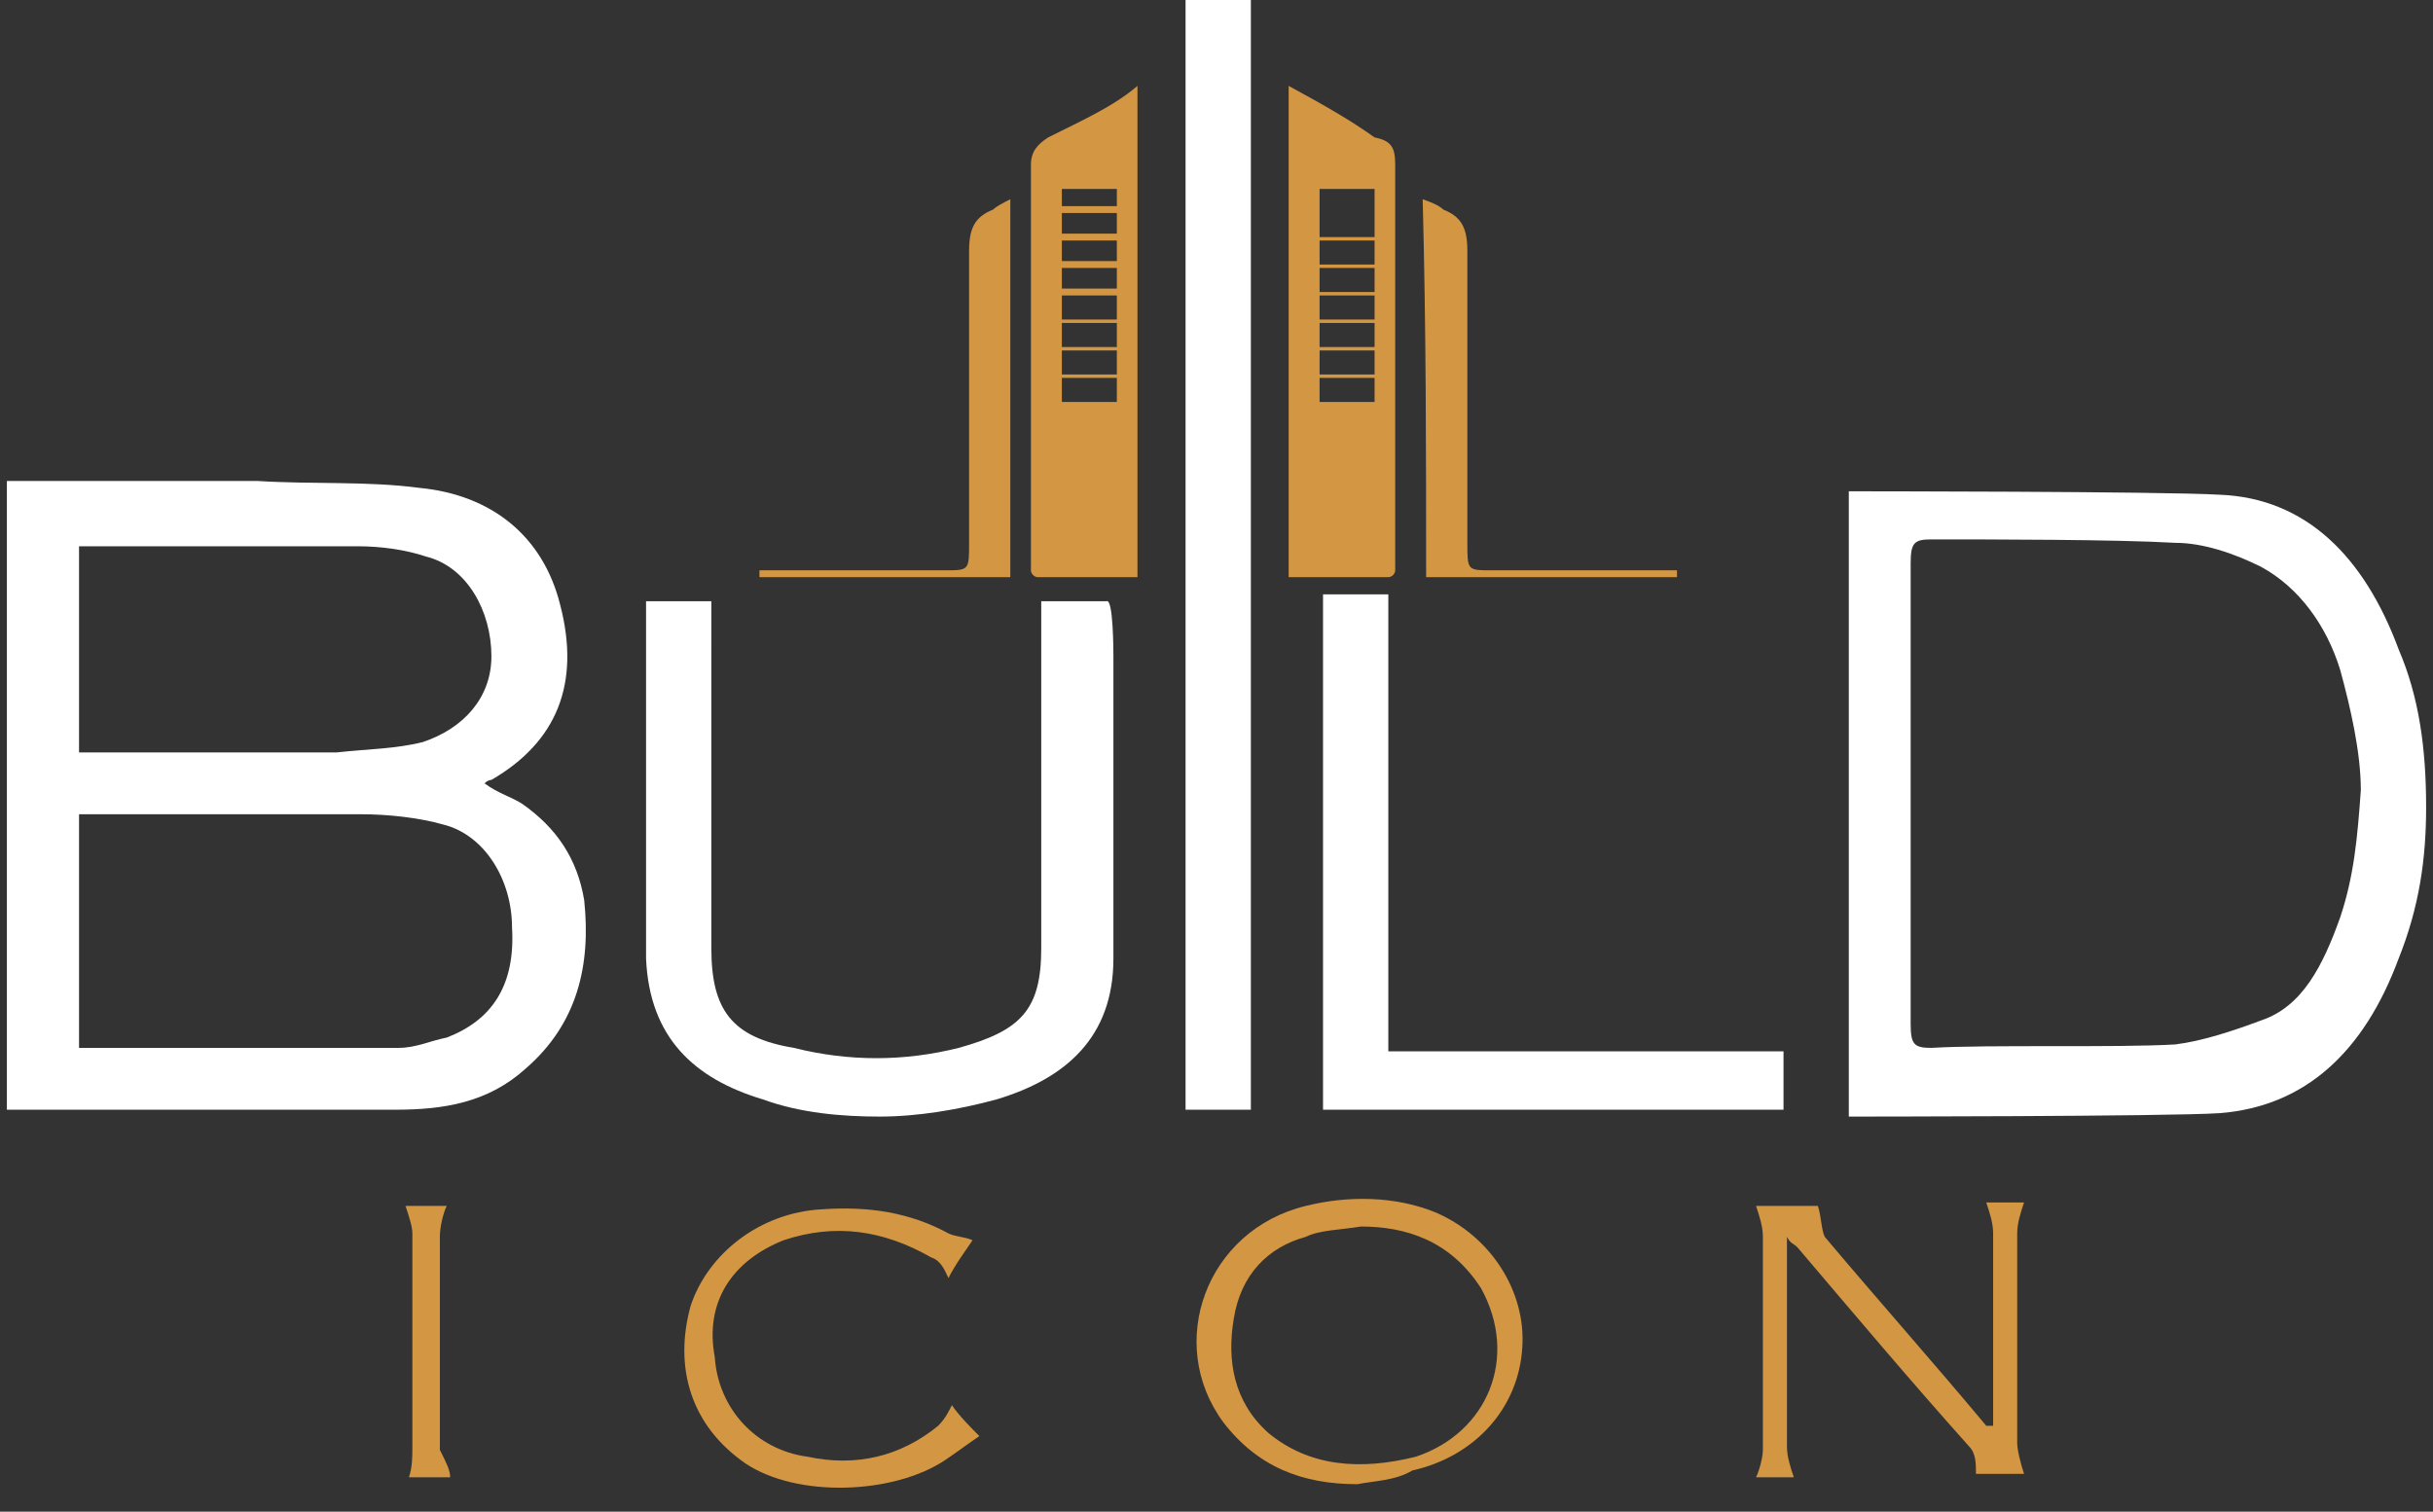 <?xml version="1.0" encoding="utf-8"?>
<!-- Generator: Adobe Illustrator 24.1.2, SVG Export Plug-In . SVG Version: 6.00 Build 0)  -->
<svg version="1.1" id="Layer_1" xmlns="http://www.w3.org/2000/svg" xmlns:xlink="http://www.w3.org/1999/xlink" x="0px" y="0px"
	 viewBox="0 0 70.8 44" style="enable-background:new 0 0 70.8 44;" xml:space="preserve">
<rect x="0" y="0" width="70.8" height="44" fill="#333333" stroke="none"/>
<style type="text/css">
	.st0{fill:#FFFFFF;}
	.st1{fill:#D39643;}
</style>
<g>
	<g id="Layer_2_1_">
	</g>
	<g>
		<path class="st0" d="M17,26.2c-0.2-1.2-0.8-2.1-1.8-2.8c-0.3-0.2-0.7-0.3-1.1-0.6c0.1-0.1,0.2-0.1,0.2-0.1c1.9-1.1,2.6-2.8,2-5.1
			c-0.5-2-2-3.2-4.1-3.4C10.7,14,9.1,14.1,7.5,14c-2.6,0-7.3,0-7.3,0s0,1.1,0,1.7c0,2.5,0,5.1,0,7.6c0,1.7,0,3.3,0,5v2.3
			c0,0.5,0,1.7,0,1.7c3.7,0,7.6,0,11.3,0c1.4,0,2.7-0.2,3.8-1.2C16.8,29.8,17.2,28.1,17,26.2z M2.3,15.9c0.1,0,0.2,0,0.2,0
			c2.6,0,5.3,0,7.9,0c0.7,0,1.4,0.1,2,0.3c1.2,0.3,1.9,1.6,1.9,2.9c0,1.2-0.8,2.1-2,2.5c-0.8,0.2-1.6,0.2-2.5,0.3
			c-2.5,0-4.9,0-7.3,0c-0.1,0-0.1,0-0.2,0C2.3,22,2.3,15.9,2.3,15.9z M13,30.2c-0.5,0.1-0.9,0.3-1.4,0.3c-3,0-6.2,0-9.3,0v-6.8
			c0.2,0,0.3,0,0.6,0c2.5,0,5.1,0,7.6,0c0.8,0,1.7,0.1,2.4,0.3c1.2,0.3,2,1.6,2,3C15,28.7,14.3,29.7,13,30.2z M7.5,14.1
			c-2.6,0-7.3,0-7.3,0s0,1.1,0,1.7"/>
		<path class="st0" d="M32.4,19.1c0,2.9,0,5.9,0,8.8c0,2.3-1.4,3.5-3.4,4.1c-1.1,0.3-2.3,0.5-3.4,0.5s-2.3-0.1-3.4-0.5
			c-2-0.6-3.3-1.8-3.4-4.1c0-2.9,0-5.9,0-8.8c0-0.1,0-0.1,0-0.2l0,0c0-0.1,0-0.2,0-0.3v-1.1c0,0,1.4,0,1.9,0c0,0,0,0.8,0,1.4V19
			c0,2.8,0,5.6,0,8.6c0,1.8,0.6,2.6,2.4,2.9c0.8,0.2,1.6,0.3,2.4,0.3s1.6-0.1,2.4-0.3c1.8-0.5,2.4-1.1,2.4-2.9c0-2.8,0-5.6,0-8.6
			v-1.5c0.7,0,1.2,0,1.9,0C32.4,17.4,32.4,19,32.4,19.1z"/>
		<rect x="34.5" y="-0.2" class="st0" width="1.9" height="32.5"/>
		<path class="st0" d="M51.9,30.6v1.7c-2.1,0-11.3,0-13.4,0v-1.6c0-0.1,0-0.2,0-0.3v-1c0-3.5,0-6.9,0-10.4v-1.7c0.7,0,1.2,0,1.9,0
			v2.6c0,3.6,0,10.7,0,10.7S50.5,30.6,51.9,30.6z"/>
		<path class="st0" d="M69.8,18.9c-1-2.7-2.7-4.4-5.2-4.5c-1.7-0.1-10.8-0.1-10.8-0.1s0,4.6,0,9.1s0,9.1,0,9.1s9.3,0,10.8-0.1
			c2.5-0.2,4.2-1.8,5.2-4.5c0.6-1.5,0.8-2.9,0.8-4.4C70.6,21.8,70.4,20.3,69.8,18.9z M68.1,26.7c-0.5,1.4-1.1,2.6-2.3,3
			c-0.8,0.3-1.7,0.6-2.5,0.7c-1.7,0.1-5.4,0-7.1,0.1c-0.5,0-0.6-0.1-0.6-0.7c0-2.3,0-4.4,0-6.7s0-4.4,0-6.7c0-0.6,0.1-0.7,0.6-0.7
			c1.7,0,5.4,0,7.1,0.1c0.8,0,1.7,0.3,2.5,0.7c1.1,0.6,1.9,1.7,2.3,3c0.3,1.1,0.6,2.4,0.6,3.5C68.6,24.4,68.5,25.5,68.1,26.7z"/>
		<path class="st1" d="M30.5,4C30.2,4.2,30,4.4,30,4.8c0,3.7,0,7.4,0,11.1c0,0.2,0,0.5,0,0.7c0,0.1,0.1,0.2,0.2,0.2c1,0,1.9,0,2.9,0
			V2.5C32.4,3.1,31.5,3.5,30.5,4z M32.5,11.7h-1.6V11h1.6V11.7z M32.5,10.9h-1.6v-0.7h1.6V10.9z M32.5,10.1h-1.6V9.4h1.6V10.1z
			 M32.5,9.3h-1.6V8.6h1.6V9.3z M32.5,8.4h-1.6V7.8h1.6V8.4z M32.5,7.6h-1.6V7h1.6V7.6z M32.5,6.8h-1.6V6.2h1.6V6.8z M32.5,6h-1.6
			V5.5h1.6V6z"/>
		<path class="st1" d="M29.4,16.8c-2.5,0-5,0-7.3,0c0-0.1,0-0.1,0-0.2c1.8,0,3.6,0,5.4,0c0.7,0,0.7,0,0.7-0.8c0-2.8,0-5.6,0-8.5
			c0-0.7,0.2-1,0.7-1.2C29,6,29.2,5.9,29.4,5.8C29.4,9.6,29.4,13.2,29.4,16.8z"/>
		<path class="st1" d="M37.5,2.5v14.3c1,0,2,0,2.9,0c0.1,0,0.2-0.1,0.2-0.2c0-0.2,0-0.5,0-0.7c0-3.7,0-7.4,0-11.1
			c0-0.5-0.1-0.7-0.6-0.8C39.3,3.5,38.6,3.1,37.5,2.5z M38.4,11H40v0.7h-1.6V11z M38.4,10.2H40v0.7h-1.6V10.2z M38.4,9.4H40v0.7
			h-1.6V9.4z M38.4,8.6H40v0.7h-1.6V8.6z M38.4,7.8H40v0.7h-1.6V7.8z M38.4,7H40v0.7h-1.6V7z M38.4,6.2H40v0.7h-1.6V6.2z M38.4,5.5
			H40v0.7h-1.6V5.5z"/>
		<path class="st1" d="M41.5,16.8c2.5,0,5,0,7.3,0c0-0.1,0-0.1,0-0.2c-1.8,0-3.6,0-5.4,0c-0.7,0-0.7,0-0.7-0.8c0-2.8,0-5.6,0-8.5
			c0-0.7-0.2-1-0.7-1.2c-0.1-0.1-0.3-0.2-0.6-0.3C41.5,9.6,41.5,13.2,41.5,16.8z"/>
	</g>
	<g>
		<path class="st1" d="M39.5,43.2c-1.6,0-2.9-0.5-3.9-1.8c-1.7-2.3-0.5-5.6,2.4-6.3c1.2-0.3,2.6-0.3,3.8,0.2
			c1.6,0.7,2.6,2.3,2.5,3.9c-0.1,1.8-1.4,3.2-3.2,3.6C40.6,43.1,40,43.1,39.5,43.2z M39.6,35.7C39,35.8,38.4,35.8,38,36
			c-1.1,0.3-1.9,1.1-2.1,2.4c-0.2,1.2,0,2.4,1,3.3c1.2,1,2.7,1.1,4.3,0.7c2.1-0.7,3-2.9,1.9-4.9C42.2,36.1,40.9,35.7,39.6,35.7z"/>
		<path class="st1" d="M58,41.5c0-1,0-2.1,0-3.2c0-0.8,0-1.6,0-2.4c0-0.3-0.1-0.6-0.2-0.9c0.3,0,0.8,0,1.1,0
			c-0.1,0.3-0.2,0.6-0.2,0.9c0,2,0,4.1,0,6.1c0,0.2,0.1,0.6,0.2,0.9c-0.5,0-0.9,0-1.4,0c0-0.3,0-0.6-0.2-0.8c-1.7-1.9-3.3-3.8-5-5.8
			c-0.1-0.1-0.2-0.1-0.3-0.3c0,0.5,0,0.8,0,1.1c0,1.7,0,3.3,0,5c0,0.3,0.1,0.6,0.2,0.9c-0.3,0-0.8,0-1.1,0c0.1-0.2,0.2-0.6,0.2-0.8
			c0-2,0-4.1,0-6.2c0-0.3-0.1-0.6-0.2-0.9c0.6,0,1.2,0,1.8,0c0.1,0.3,0.1,0.7,0.2,0.9c1.6,1.9,3.2,3.7,4.7,5.5H58z"/>
		<path class="st1" d="M27.7,40.9c0.2,0.3,0.6,0.7,0.8,0.9c-0.3,0.2-0.7,0.5-1,0.7c-1.5,1-4.3,1.1-5.8,0.1c-1.6-1.1-2.1-2.8-1.6-4.6
			c0.5-1.5,2-2.7,3.8-2.8c1.4-0.1,2.6,0.1,3.7,0.7c0.2,0.1,0.5,0.1,0.7,0.2c-0.2,0.3-0.5,0.7-0.7,1.1c-0.1-0.2-0.2-0.5-0.5-0.6
			c-1.4-0.8-2.8-1-4.3-0.5c-1.5,0.6-2.3,1.8-2,3.4c0.1,1.5,1.2,2.7,2.7,2.9c1.4,0.3,2.7,0,3.8-0.9C27.5,41.3,27.6,41.1,27.7,40.9z"
			/>
		<path class="st1" d="M13.1,43c-0.3,0-0.8,0-1.2,0c0.1-0.3,0.1-0.6,0.1-0.9c0-2,0-4.2,0-6.2c0-0.2-0.1-0.5-0.2-0.8
			c0.3,0,0.8,0,1.2,0c-0.1,0.2-0.2,0.6-0.2,0.9c0,2,0,4.2,0,6.2C13,42.6,13.1,42.8,13.1,43z"/>
	</g>
</g>
</svg>
